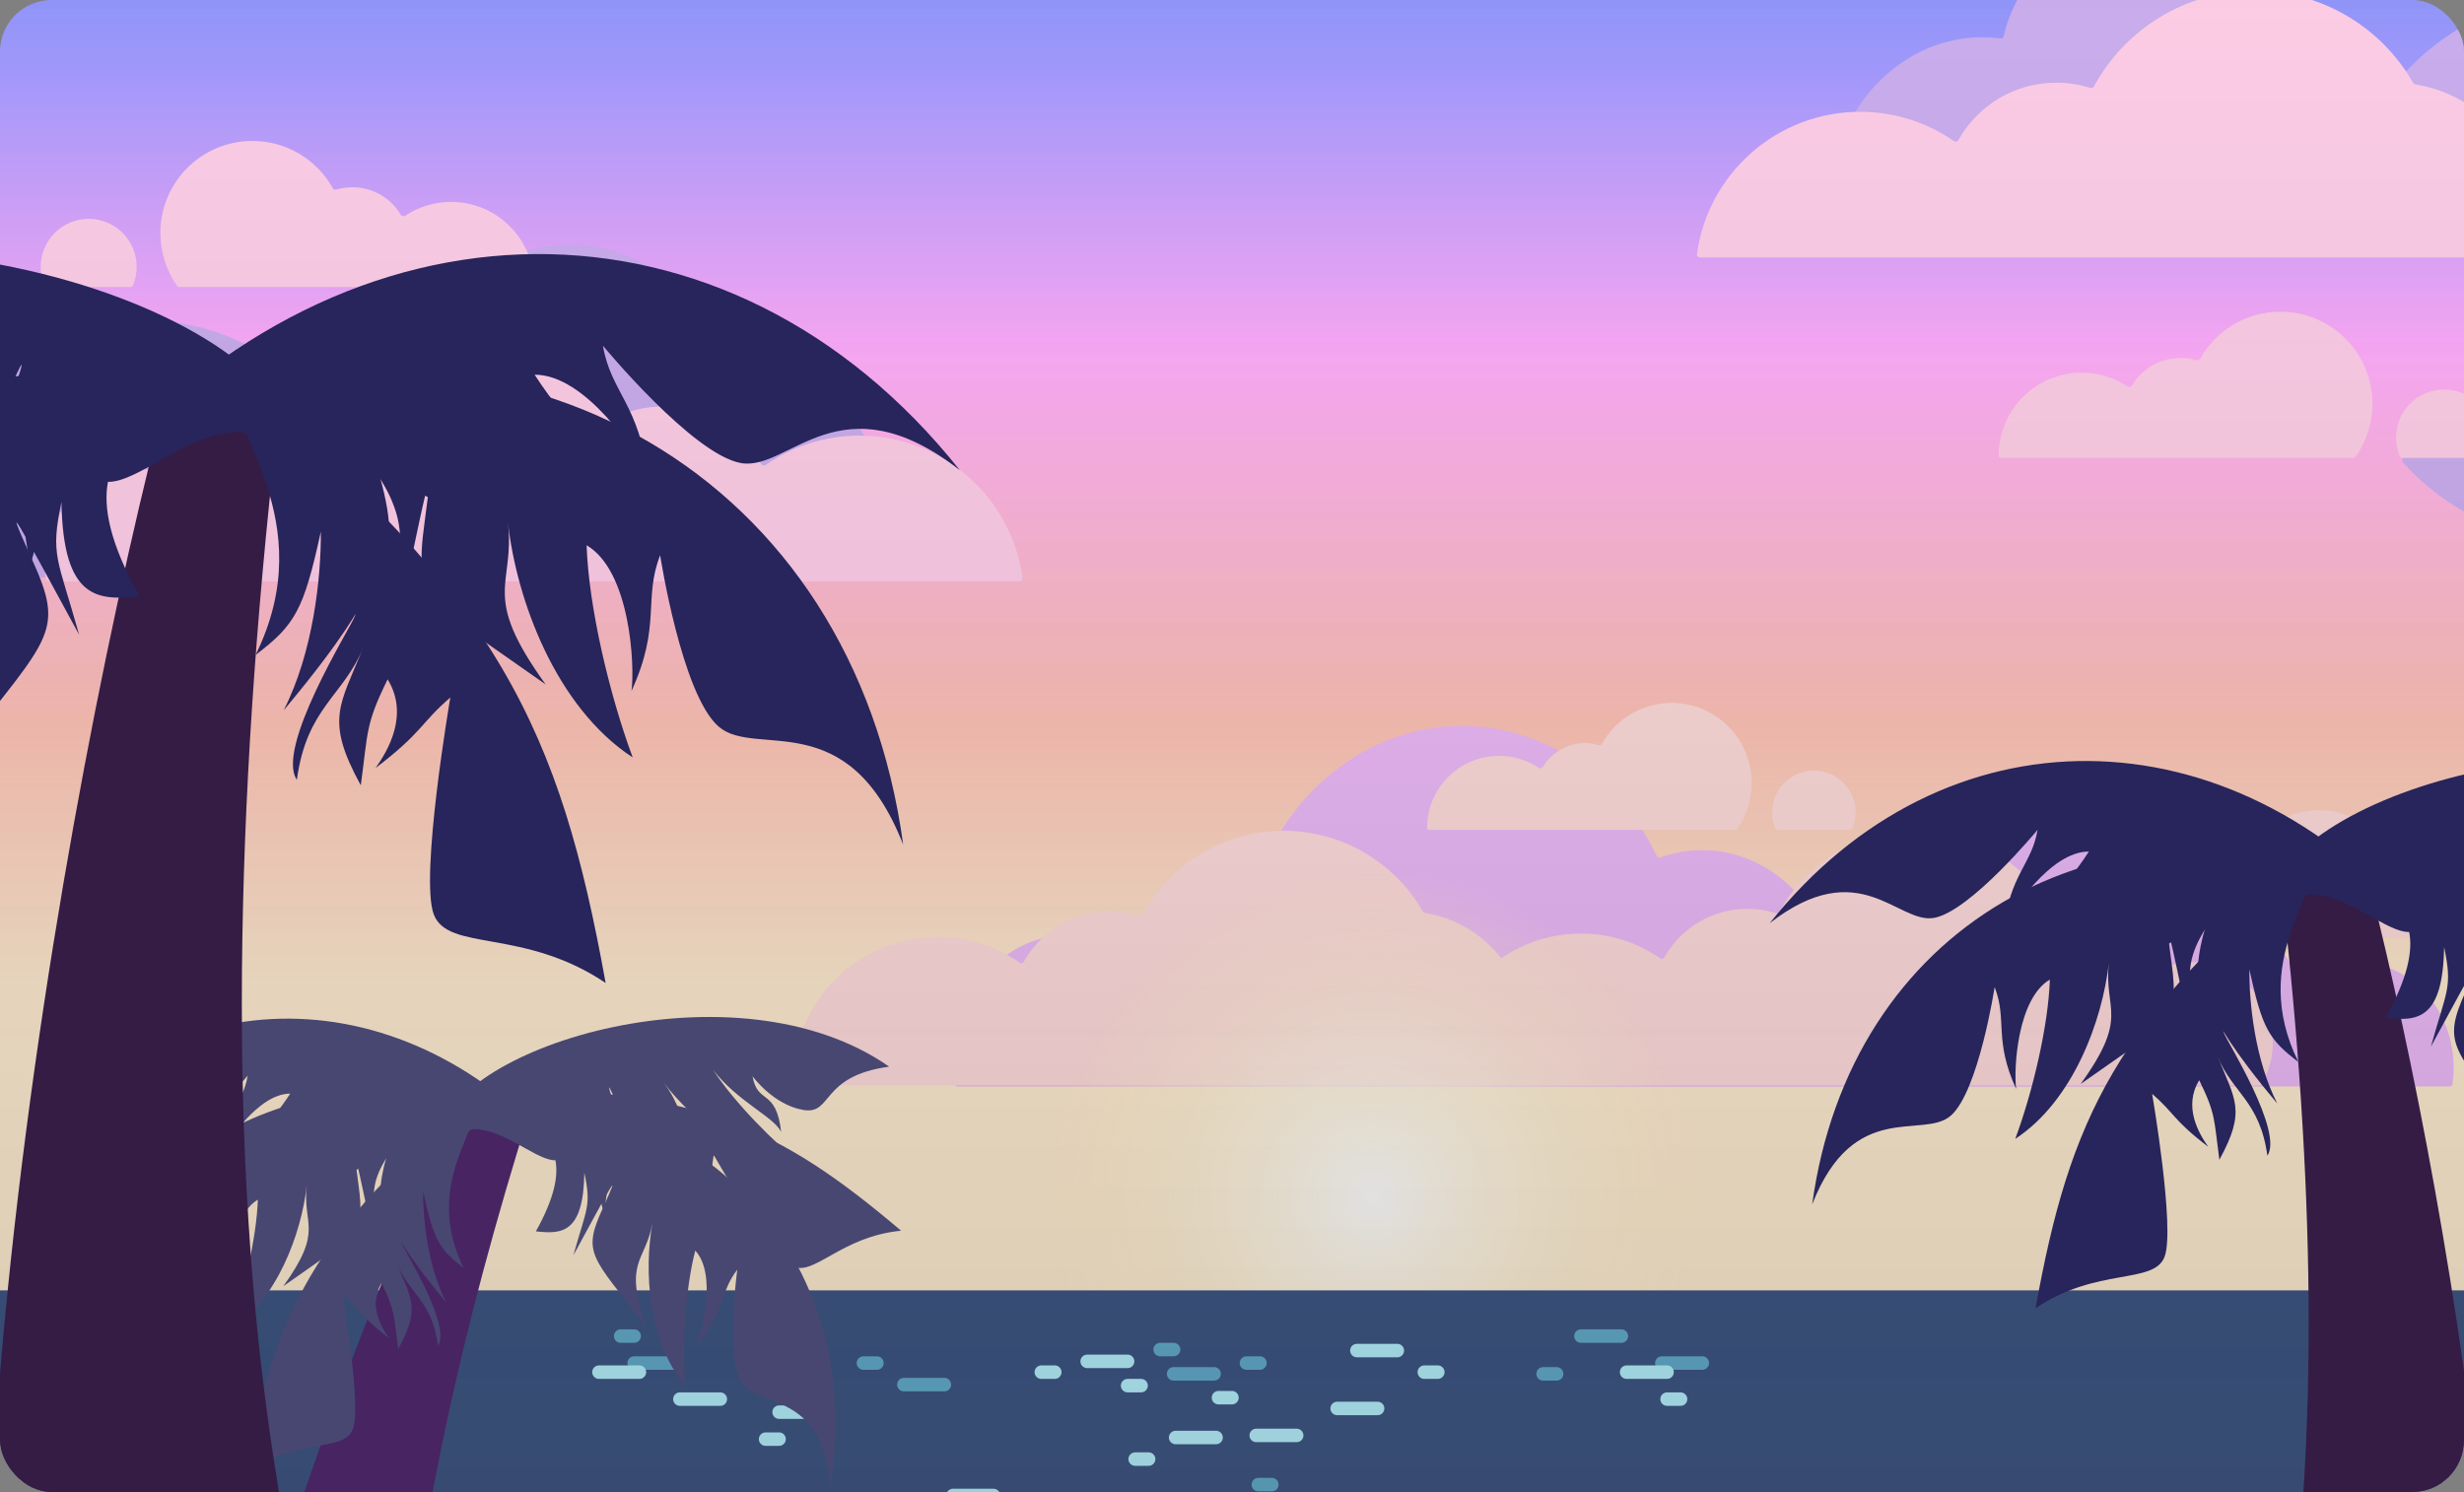 <svg width="715" height="433" viewBox="0 0 715 433" fill="none" xmlns="http://www.w3.org/2000/svg">
<rect x="0" y="0" width="715" height="433" fill="#808080" stroke="none"/>
<g clip-path="url(#clip0_906_3437)">
<g clip-path="url(#clip1_906_3437)">
<rect x="-76" y="-85" width="868" height="515" fill="url(#paint0_linear_906_3437)"/>
<path fill-rule="evenodd" clip-rule="evenodd" d="M711.669 314.682C711.619 315.043 711.307 315.308 710.943 315.308H431.894C431.454 315.308 431.111 314.925 431.162 314.488C434.201 288.596 454.04 268.606 478.061 268.606C488.099 268.606 497.406 272.096 505.062 278.049C505.443 278.345 506.004 278.215 506.219 277.783C511.708 266.74 522.259 259.265 534.374 259.265C537.801 259.265 541.103 259.864 544.2 260.971C544.566 261.102 544.975 260.937 545.145 260.587C554.007 242.259 571.366 229.807 591.33 229.807C610.865 229.807 627.905 241.729 636.932 259.411C637.039 259.622 637.241 259.771 637.475 259.812C650.73 262.156 661.795 271.846 667.219 285.029C667.416 285.509 668.029 285.658 668.43 285.329C672.968 281.592 678.577 279.383 684.648 279.383C699.754 279.383 712 293.055 712 309.92C712 311.54 711.887 313.13 711.669 314.682Z" fill="#ECB9F8"/>
<path fill-rule="evenodd" clip-rule="evenodd" d="M276.991 314.683C277.043 315.044 277.354 315.308 277.719 315.308H619.52C619.96 315.308 620.303 314.925 620.253 314.488C616.607 282.714 592.292 258.158 562.841 258.158C550.485 258.158 539.033 262.48 529.632 269.844C529.252 270.141 528.691 270.011 528.478 269.578C521.787 255.96 508.825 246.728 493.93 246.728C489.683 246.728 485.593 247.478 481.761 248.867C481.395 249 480.986 248.835 480.817 248.484C469.993 225.98 448.713 210.678 424.232 210.678C400.3 210.678 379.427 225.301 368.391 246.981C368.283 247.192 368.081 247.341 367.847 247.382C351.516 250.237 337.891 262.204 331.276 278.477C331.081 278.957 330.467 279.107 330.069 278.775C324.484 274.109 317.55 271.346 310.037 271.346C291.552 271.346 276.567 288.076 276.567 308.714C276.567 310.745 276.712 312.739 276.991 314.683Z" fill="#ECB9F8"/>
<path fill-rule="evenodd" clip-rule="evenodd" d="M656.252 314.653C656.121 314.874 655.881 315.007 655.623 315.007H521.394C521.39 315.007 521.386 315.006 521.383 315.002C521.378 314.997 521.371 314.996 521.364 314.999C521.362 315.001 521.359 315.002 521.357 315.004C521.353 315.006 521.349 315.007 521.344 315.007H418.923C418.537 315.007 418.215 314.712 418.189 314.327C418.126 313.407 418.095 312.478 418.095 311.541C418.095 289.115 436.274 270.936 458.7 270.936C467.289 270.936 475.254 273.602 481.815 278.152C482.187 278.411 482.704 278.288 482.926 277.893C487.654 269.456 496.681 263.754 507.04 263.754C509.963 263.754 512.78 264.208 515.425 265.049C515.774 265.16 516.155 265.009 516.33 264.687C523.951 250.64 538.828 241.103 555.932 241.103C572.677 241.103 587.287 250.244 595.044 263.808C595.158 264.007 595.357 264.144 595.584 264.18C606.898 265.987 616.349 273.379 621.019 283.442C621.225 283.886 621.794 284.028 622.189 283.739C626.071 280.899 630.859 279.222 636.038 279.222C649.005 279.222 659.517 289.734 659.517 302.702C659.517 307.066 658.326 311.152 656.252 314.653Z" fill="#FFDBDB"/>
<path fill-rule="evenodd" clip-rule="evenodd" d="M710.336 271.914C710.209 272.138 709.968 272.271 709.711 272.271H655.565C655.563 272.271 655.561 272.27 655.56 272.268C655.557 272.265 655.553 272.264 655.55 272.266C655.549 272.267 655.547 272.268 655.546 272.269C655.544 272.27 655.542 272.271 655.539 272.271H641.38C641.244 272.271 641.111 272.234 640.996 272.162C637.087 269.709 634.489 265.361 634.489 260.407C634.489 252.747 640.698 246.538 648.358 246.538C649.714 246.538 651.025 246.733 652.265 247.096C652.617 247.199 652.997 247.049 653.176 246.729C657.046 239.829 664.431 235.166 672.905 235.166C684.203 235.166 693.565 243.454 695.243 254.282C695.32 254.777 695.842 255.079 696.316 254.919C697.499 254.521 698.766 254.304 700.084 254.304C706.594 254.304 711.872 259.582 711.872 266.093C711.872 268.21 711.313 270.197 710.336 271.914Z" fill="#FFDBDB"/>
<path fill-rule="evenodd" clip-rule="evenodd" d="M414.1 240.28C414.1 240.586 414.351 240.83 414.657 240.83H503.474C503.711 240.83 503.935 240.717 504.071 240.523C506.726 236.751 508.284 232.153 508.284 227.191C508.284 214.383 497.901 204 485.094 204C476.394 204 468.814 208.79 464.846 215.876C464.667 216.196 464.287 216.346 463.935 216.243C462.659 215.868 461.309 215.666 459.912 215.666C454.726 215.666 450.188 218.441 447.702 222.588C447.468 222.977 446.952 223.099 446.574 222.848C443.263 220.648 439.288 219.365 435.014 219.365C423.463 219.365 414.1 228.729 414.1 240.28ZM536.848 240.83C537.136 240.83 537.4 240.663 537.512 240.397C538.114 238.96 538.446 237.382 538.446 235.727C538.446 229.048 533.032 223.634 526.353 223.634C519.674 223.634 514.26 229.048 514.26 235.727C514.26 237.382 514.593 238.96 515.195 240.397C515.306 240.663 515.57 240.83 515.859 240.83H536.848Z" fill="#FFDBDB"/>
<path fill-rule="evenodd" clip-rule="evenodd" d="M477.458 314.556C477.341 314.819 477.078 314.986 476.789 314.986H230.807C230.405 314.986 230.075 314.665 230.072 314.263C230.07 314.137 230.07 314.01 230.07 313.883C230.07 290.712 248.854 271.928 272.025 271.928C280.91 271.928 289.15 274.689 295.933 279.401C296.305 279.66 296.823 279.537 297.044 279.142C301.925 270.41 311.26 264.507 321.974 264.507C325.001 264.507 327.919 264.978 330.657 265.852C331.006 265.963 331.387 265.812 331.562 265.489C339.434 250.966 354.81 241.103 372.491 241.103C389.796 241.103 404.895 250.553 412.909 264.573C413.023 264.773 413.222 264.91 413.449 264.946C425.156 266.811 434.934 274.464 439.756 284.88C439.962 285.324 440.53 285.467 440.925 285.178C444.941 282.231 449.897 280.491 455.26 280.491C468.659 280.491 479.52 291.352 479.52 304.751C479.52 308.24 478.784 311.557 477.458 314.556Z" fill="#FFDBDB"/>
<circle cx="398.258" cy="347.279" r="94.092" fill="url(#paint1_radial_906_3437)"/>
<rect x="-29.977" y="374.484" width="776.064" height="172.089" fill="#3B5482"/>
<path d="M274.032 401.842H262.291" stroke="#61ACCC" stroke-width="3.913" stroke-linecap="round"/>
<path d="M254.465 395.581H250.551" stroke="#61ACCC" stroke-width="3.913" stroke-linecap="round"/>
<path d="M369.055 430.857H365.141" stroke="#61ACCC" stroke-width="3.913" stroke-linecap="round"/>
<path d="M352.303 398.712H340.563" stroke="#61ACCC" stroke-width="3.913" stroke-linecap="round"/>
<path d="M365.608 395.581H361.694" stroke="#61ACCC" stroke-width="3.913" stroke-linecap="round"/>
<path d="M340.562 391.668H336.649" stroke="#61ACCC" stroke-width="3.913" stroke-linecap="round"/>
<path d="M470.487 387.755H458.747" stroke="#61ACCC" stroke-width="3.913" stroke-linecap="round"/>
<path d="M451.702 398.712H447.789" stroke="#61ACCC" stroke-width="3.913" stroke-linecap="round"/>
<path d="M493.967 395.581H482.227" stroke="#61ACCC" stroke-width="3.913" stroke-linecap="round"/>
<path d="M195.765 395.581H184.024" stroke="#61ACCC" stroke-width="3.913" stroke-linecap="round"/>
<path d="M184.023 387.755H180.11" stroke="#61ACCC" stroke-width="3.913" stroke-linecap="round"/>
<path d="M393.738 391.96H405.479" stroke="#B5F2FF" stroke-width="3.913" stroke-linecap="round"/>
<path d="M413.305 398.221H417.219" stroke="#B5F2FF" stroke-width="3.913" stroke-linecap="round"/>
<path d="M315.467 395.09H327.207" stroke="#B5F2FF" stroke-width="3.913" stroke-linecap="round"/>
<path d="M302.162 398.221H306.076" stroke="#B5F2FF" stroke-width="3.913" stroke-linecap="round"/>
<path d="M327.208 402.135H331.121" stroke="#B5F2FF" stroke-width="3.913" stroke-linecap="round"/>
<path d="M197.282 406.048H209.022" stroke="#B5F2FF" stroke-width="3.913" stroke-linecap="round"/>
<path d="M216.068 395.09H219.981" stroke="#B5F2FF" stroke-width="3.913" stroke-linecap="round"/>
<path d="M173.803 398.221H185.543" stroke="#B5F2FF" stroke-width="3.913" stroke-linecap="round"/>
<path d="M472.006 398.221H483.747" stroke="#B5F2FF" stroke-width="3.913" stroke-linecap="round"/>
<path d="M483.748 406.048H487.661" stroke="#B5F2FF" stroke-width="3.913" stroke-linecap="round"/>
<path d="M352.879 417.19H341.139" stroke="#B5F2FF" stroke-width="3.913" stroke-linecap="round"/>
<path d="M333.312 423.452H329.399" stroke="#B5F2FF" stroke-width="3.913" stroke-linecap="round"/>
<path d="M288.279 434.011H276.539" stroke="#B5F2FF" stroke-width="3.913" stroke-linecap="round"/>
<path d="M376.273 416.583H364.533" stroke="#B5F2FF" stroke-width="3.913" stroke-linecap="round"/>
<path d="M357.488 405.626H353.575" stroke="#B5F2FF" stroke-width="3.913" stroke-linecap="round"/>
<path d="M399.753 408.756H388.013" stroke="#B5F2FF" stroke-width="3.913" stroke-linecap="round"/>
<path d="M237.815 409.831H226.075" stroke="#B5F2FF" stroke-width="3.913" stroke-linecap="round"/>
<path d="M226.074 417.658H222.161" stroke="#B5F2FF" stroke-width="3.913" stroke-linecap="round"/>
<path fill-rule="evenodd" clip-rule="evenodd" d="M165.184 156.84C141.1 156.84 121.576 137.631 121.576 113.936C121.576 90.24 141.1 71.031 165.184 71.031C185.954 71.031 203.333 85.318 207.722 104.448C207.823 104.889 208.245 105.183 208.694 105.126C210.4 104.906 212.135 104.792 213.894 104.792C238.656 104.792 258.729 127.203 258.729 154.848C258.729 158.998 258.277 163.031 257.424 166.887C257.339 167.274 256.993 167.547 256.597 167.547H171.192C170.795 167.547 170.45 167.274 170.364 166.887C169.699 163.88 169.278 160.766 169.124 157.573C169.101 157.083 168.677 156.707 168.188 156.74C167.196 156.807 166.194 156.84 165.184 156.84ZM-28.182 166.648C-28.211 167.135 -27.822 167.547 -27.334 167.547H112.022C112.51 167.547 112.899 167.135 112.87 166.648C110.43 125.535 79.787 93.031 42.344 93.031C4.901 93.031 -25.742 125.535 -28.182 166.648Z" fill="#CBAEEF"/>
<path fill-rule="evenodd" clip-rule="evenodd" d="M13.314 167.993C13.376 168.402 13.732 168.699 14.146 168.699H295.902C296.412 168.699 296.809 168.252 296.741 167.746C293.578 144.414 273.579 126.431 249.38 126.431C239.263 126.431 229.88 129.574 222.154 134.938C221.726 135.236 221.13 135.095 220.875 134.639C215.313 124.698 204.682 117.977 192.48 117.977C189.033 117.977 185.712 118.513 182.594 119.507C182.192 119.635 181.753 119.461 181.552 119.09C172.584 102.548 155.068 91.315 134.929 91.315C115.216 91.315 98.016 102.078 88.886 118.049C88.755 118.278 88.526 118.436 88.265 118.478C74.934 120.603 63.801 129.316 58.306 141.174C58.069 141.686 57.415 141.85 56.96 141.517C52.387 138.165 46.744 136.185 40.639 136.185C25.375 136.185 13.001 148.559 13.001 163.822C13.001 165.24 13.108 166.633 13.314 167.993ZM297.176 174.461V173.992C297.176 174.07 297.176 174.149 297.176 174.227C297.176 174.305 297.176 174.383 297.176 174.461Z" fill="#FFCEE8"/>
<path fill-rule="evenodd" clip-rule="evenodd" d="M623.973 62.856C648.057 62.856 667.581 43.648 667.581 19.952C667.581 -3.744 648.057 -22.953 623.973 -22.953C603.203 -22.953 585.824 -8.666 581.435 10.464C581.334 10.905 580.913 11.199 580.464 11.142C578.757 10.921 577.022 10.808 575.263 10.808C550.501 10.808 530.428 33.219 530.428 60.864C530.428 65.014 530.88 69.047 531.733 72.903C531.819 73.291 532.164 73.564 532.561 73.564H617.965C618.362 73.564 618.707 73.291 618.793 72.903C619.458 69.896 619.879 66.782 620.033 63.589C620.056 63.099 620.48 62.724 620.969 62.756C621.962 62.823 622.963 62.856 623.973 62.856ZM697.873 132.813C697.141 132.813 696.752 133.67 697.245 134.212C710.003 148.227 727.506 156.873 746.818 156.873C766.13 156.873 783.633 148.227 796.391 134.212C796.883 133.67 796.494 132.813 795.762 132.813H697.873ZM808.913 115.692C808.524 116.488 807.369 116.204 807.369 115.317V74.418C807.369 73.946 806.986 73.564 806.515 73.564H677.14C676.652 73.564 676.263 73.151 676.291 72.664C678.732 31.551 709.375 -0.953 746.818 -0.953C785.855 -0.953 817.501 34.378 817.501 77.96C817.501 91.627 814.389 104.483 808.913 115.692Z" fill="#CBAEEF"/>
<path fill-rule="evenodd" clip-rule="evenodd" d="M775.841 74.01C775.779 74.419 775.423 74.716 775.009 74.716H493.254C492.744 74.716 492.347 74.268 492.415 73.762C495.578 50.431 515.577 32.447 539.776 32.447C549.893 32.447 559.276 35.591 567.001 40.954C567.43 41.252 568.025 41.111 568.28 40.655C573.842 30.714 584.474 23.993 596.675 23.993C600.122 23.993 603.444 24.53 606.562 25.524C606.964 25.652 607.403 25.478 607.604 25.107C616.572 8.564 634.088 -2.668 654.227 -2.668C673.94 -2.668 691.14 8.095 700.27 24.066C700.401 24.295 700.63 24.453 700.891 24.494C714.221 26.62 725.355 35.333 730.849 47.191C731.086 47.702 731.741 47.867 732.195 47.533C736.769 44.181 742.412 42.201 748.517 42.201C763.78 42.201 776.154 54.575 776.154 69.839C776.154 71.256 776.047 72.649 775.841 74.01ZM491.98 80.49V79.996C491.98 80.079 491.979 80.161 491.979 80.243C491.979 80.326 491.98 80.408 491.98 80.49Z" fill="#FFCEE8"/>
<path fill-rule="evenodd" clip-rule="evenodd" d="M154.981 82.678C154.981 83.03 154.692 83.311 154.34 83.311H52.076C51.803 83.311 51.545 83.181 51.388 82.958C48.332 78.615 46.537 73.321 46.537 67.608C46.537 52.861 58.492 40.906 73.239 40.906C83.255 40.906 91.983 46.421 96.552 54.581C96.758 54.949 97.196 55.122 97.601 55.003C99.07 54.571 100.624 54.339 102.233 54.339C108.205 54.339 113.43 57.534 116.292 62.308C116.561 62.756 117.155 62.897 117.59 62.608C121.403 60.074 125.98 58.598 130.901 58.598C144.2 58.598 154.981 69.379 154.981 82.678ZM13.65 83.311C13.318 83.311 13.014 83.12 12.886 82.813C12.193 81.159 11.81 79.342 11.81 77.436C11.81 69.746 18.044 63.512 25.734 63.512C33.424 63.512 39.658 69.746 39.658 77.436C39.658 79.342 39.275 81.159 38.581 82.813C38.453 83.12 38.149 83.311 37.817 83.311H13.65Z" fill="#FFCEE8"/>
<path fill-rule="evenodd" clip-rule="evenodd" d="M579.982 132.233C579.982 132.585 580.271 132.866 580.623 132.866H682.888C683.161 132.866 683.419 132.736 683.576 132.512C686.632 128.17 688.426 122.876 688.426 117.162C688.426 102.416 676.472 90.461 661.725 90.461C651.709 90.461 642.981 95.976 638.412 104.136C638.206 104.504 637.768 104.677 637.363 104.558C635.894 104.126 634.34 103.894 632.731 103.894C626.759 103.894 621.534 107.089 618.671 111.863C618.403 112.311 617.808 112.452 617.373 112.163C613.56 109.629 608.984 108.153 604.063 108.153C590.764 108.153 579.982 118.934 579.982 132.233ZM721.313 132.866C721.645 132.866 721.95 132.674 722.078 132.368C722.771 130.714 723.154 128.897 723.154 126.991C723.154 119.301 716.92 113.067 709.23 113.067C701.54 113.067 695.306 119.301 695.306 126.991C695.306 128.897 695.689 130.714 696.382 132.368C696.511 132.674 696.815 132.866 697.147 132.866H721.313Z" fill="#FFCEE8"/>
<rect y="-47.131" width="715" height="970.357" fill="url(#paint2_linear_906_3437)" fill-opacity="0.5"/>
<path d="M598.949 638.542C672.395 553.604 680.488 407.143 660.566 244.97L685.09 247.014C709.668 339.328 744.578 536.104 713.777 643.483L598.949 638.542Z" fill="#351C45"/>
<path d="M561.237 266.382C550.718 268.289 539.66 247.63 513.538 267.922C563.834 204.695 646.914 205.182 702.086 269.305C692.66 278.004 665.264 233.929 648.914 283.678C642.08 277.745 637.017 271.992 652.549 257.273C642.18 263.444 643.044 264.85 633.847 279.671C642.673 253.919 645.703 245.197 638.953 261.078C632.204 276.96 629.52 275.281 598.329 277.752C620.792 268.006 614.897 262.885 623.388 251.668C613.234 265.08 593.994 280.856 573.877 281.735C585.167 272.63 598.865 258.492 606.148 247.137C595.143 247.082 583.81 264.103 581.512 269.408C583.182 253.812 589.576 250.947 591.268 240.813C591.268 240.813 571.756 264.475 561.237 266.382Z" fill="#27255B"/>
<path d="M785.862 252.843C796.393 254.686 791.635 240.986 816.016 237.678C762.626 200.297 663.998 230.122 658.538 261.535C668.016 270.176 695.146 225.937 711.796 275.586C718.594 269.612 723.622 263.829 708.002 249.204C718.408 255.312 717.552 256.724 726.838 271.489C717.858 245.791 714.775 237.087 721.62 252.927C728.465 268.768 731.139 267.073 762.345 269.357C739.823 259.746 745.687 254.589 737.129 243.424C747.363 256.774 766.698 272.434 786.819 273.192C775.475 264.155 761.692 250.1 754.341 238.789C762.82 249.93 775.866 255.345 778.196 260.636C776.432 245.05 769.908 251.164 768.155 241.041C768.155 241.041 775.332 250.999 785.862 252.843Z" fill="#27255B"/>
<path d="M628.106 364.742C624.985 372.893 608.566 367.626 590.677 379.656C600.546 325.011 613.8 295.601 671.52 248.563C673.616 258.815 652.342 278.562 666.931 308.193C658.292 301.638 656.44 298.377 652.716 281.321C652.643 291.165 654.341 307.586 660.819 320.262C646.531 303.234 644.305 297.214 645.371 299.879C646.438 302.545 662.634 328.445 657.942 335.404C655.789 319.54 647.701 317.125 643.447 306.463C648.534 319.212 651.919 322.172 644.013 336.592C642.422 324.866 643.029 323.379 638.166 313.502C633.465 321.164 638.047 328.972 640.787 332.815C630.577 325.069 630.885 322.919 624.508 317.462C624.508 317.462 631.227 356.592 628.106 364.742Z" fill="#27255B"/>
<path d="M781.829 307.443C789.419 311.752 798.748 297.249 820.204 295.167C777.853 259.252 748.928 244.972 674.469 245.344C679.368 254.591 708.342 256.314 715.913 288.463C718.417 277.911 717.773 274.217 709.807 258.682C716.121 266.236 725.247 279.992 728.303 293.896C728.51 271.669 726.402 265.606 727.273 268.341C728.144 271.077 732.103 301.367 740.148 303.757C731.727 290.141 736.436 283.136 732.943 272.201C737.12 285.277 736.387 289.714 751.657 295.821C745.432 285.757 744.018 284.995 741.494 274.278C749.994 277.206 751.419 286.146 751.746 290.855C754.705 278.385 753.101 276.921 754.556 268.655C754.556 268.655 774.239 303.134 781.829 307.443Z" fill="#27255B"/>
<path d="M566.069 323.793C558.004 330.811 537.937 318.711 525.864 349.506C536.759 269.453 608.406 227.391 688.608 254.287C684.955 266.582 638.875 242.712 650.261 293.826C641.355 292.221 634.062 289.866 639.884 269.276C634.128 279.88 635.59 280.647 635.264 298.086C629.681 271.443 627.825 262.398 630.146 279.497C632.466 296.597 629.3 296.526 603.759 314.599C618.08 294.737 610.395 293.351 611.957 279.37C610.089 296.087 601.621 319.483 584.782 330.525C589.829 316.927 594.372 297.773 594.825 284.291C585.338 289.87 584.302 310.293 585.04 316.027C578.501 301.77 582.53 296.039 578.803 286.465C578.803 286.465 574.133 316.776 566.069 323.793Z" fill="#27255B"/>
<path d="M764.312 348.233C770.027 357.268 792.72 351.429 795.458 384.392C807.97 304.576 751.389 243.739 666.843 246.514C666.818 259.34 717.807 249.683 692.245 295.387C701.237 296.403 708.899 296.238 709.225 274.842C711.699 286.652 710.078 286.967 705.391 303.768C718.378 279.844 722.749 271.71 715.624 287.427C708.499 303.143 711.552 303.983 730.84 328.62C722.814 305.486 730.574 306.361 733.085 292.519C730.082 309.07 731.488 333.912 744.454 349.317C743.518 334.843 744.657 315.191 748.088 302.144C755.577 310.21 750.714 330.072 748.364 335.354C758.716 323.57 756.498 316.924 762.814 308.821C762.814 308.821 758.598 339.198 764.312 348.233Z" fill="#27255B"/>
<path d="M145.005 651.271C97.976 571.043 113.43 450.548 154.064 321.474L133.784 319.448C99.874 390.928 41.824 545.927 50.747 638.011L145.005 651.271Z" fill="#482463"/>
<path d="M47.005 333.333C38.294 334.912 29.136 317.803 7.502 334.608C49.156 282.245 117.962 282.649 163.655 335.754C155.848 342.958 133.159 306.456 119.618 347.657C113.959 342.743 109.766 337.979 122.629 325.789C114.042 330.9 114.757 332.065 107.141 344.338C114.449 323.012 116.959 315.788 111.369 328.941C105.78 342.093 103.556 340.703 77.724 342.75C96.328 334.678 91.446 330.437 98.478 321.148C90.069 332.255 74.134 345.32 57.474 346.049C66.824 338.508 78.168 326.799 84.201 317.395C75.086 317.349 65.7 331.446 63.797 335.839C65.18 322.923 70.475 320.55 71.877 312.158C71.877 312.158 55.717 331.753 47.005 333.333Z" fill="#484772"/>
<path d="M233.037 322.12C241.757 323.647 237.817 312.301 258.009 309.561C213.792 278.602 132.11 303.303 127.588 329.319C135.438 336.475 157.907 299.837 171.696 340.956C177.326 336.008 181.49 331.219 168.554 319.107C177.171 324.165 176.463 325.335 184.153 337.562C176.716 316.28 174.163 309.071 179.832 322.19C185.5 335.309 187.716 333.905 213.559 335.797C194.907 327.837 199.764 323.566 192.676 314.32C201.152 325.376 217.165 338.345 233.829 338.973C224.434 331.489 213.019 319.848 206.931 310.481C213.953 319.708 224.758 324.192 226.687 328.574C225.226 315.666 219.823 320.73 218.372 312.346C218.372 312.346 224.316 320.593 233.037 322.12Z" fill="#484772"/>
<path d="M102.386 414.794C99.801 421.544 86.203 417.182 71.387 427.145C79.561 381.889 90.538 357.532 138.34 318.575C140.076 327.066 122.457 343.42 134.54 367.96C127.385 362.532 125.851 359.831 122.767 345.705C122.707 353.858 124.113 367.458 129.478 377.956C117.645 363.854 115.801 358.868 116.684 361.075C117.567 363.282 130.981 384.733 127.095 390.496C125.312 377.358 118.614 375.358 115.09 366.527C119.304 377.086 122.107 379.538 115.559 391.48C114.241 381.769 114.745 380.537 110.717 372.357C106.824 378.703 110.619 385.169 112.888 388.352C104.432 381.936 104.687 380.157 99.406 375.637C99.406 375.637 104.971 408.043 102.386 414.794Z" fill="#484772"/>
<path d="M229.697 367.34C235.983 370.908 243.708 358.897 261.479 357.173C226.403 327.429 202.448 315.602 140.782 315.91C144.839 323.568 168.836 324.995 175.106 351.62C177.179 342.882 176.646 339.822 170.049 326.956C175.278 333.212 182.836 344.605 185.367 356.12C185.539 337.712 183.793 332.691 184.514 334.956C185.235 337.221 188.514 362.307 195.177 364.287C188.202 353.01 192.103 347.209 189.21 338.152C192.669 348.982 192.062 352.656 204.708 357.714C199.553 349.379 198.382 348.748 196.292 339.873C203.331 342.298 204.511 349.702 204.782 353.601C207.233 343.274 205.904 342.062 207.109 335.216C207.109 335.216 223.411 363.771 229.697 367.34Z" fill="#484772"/>
<path d="M51.006 380.88C44.327 386.692 27.708 376.671 17.71 402.175C26.732 335.876 86.07 301.041 152.492 323.316C149.466 333.498 111.303 313.73 120.733 356.062C113.357 354.733 107.318 352.782 112.139 335.73C107.372 344.512 108.583 345.147 108.313 359.59C103.689 337.525 102.152 330.034 104.074 344.195C105.996 358.356 103.374 358.298 82.221 373.266C94.082 356.817 87.717 355.668 89.011 344.089C87.464 357.935 80.45 377.311 66.505 386.455C70.684 375.194 74.446 359.331 74.822 348.165C66.965 352.786 66.107 369.7 66.718 374.448C61.302 362.641 64.64 357.894 61.553 349.965C61.553 349.965 57.685 375.069 51.006 380.88Z" fill="#484772"/>
<path d="M215.19 401.121C219.922 408.604 238.717 403.768 240.984 431.067C251.347 364.965 204.486 314.581 134.467 316.879C134.446 327.501 176.674 319.504 155.504 357.355C162.952 358.196 169.297 358.059 169.567 340.34C171.616 350.12 170.274 350.382 166.392 364.296C177.147 344.482 180.767 337.746 174.866 350.762C168.965 363.778 171.494 364.474 187.468 384.878C180.821 365.719 187.248 366.443 189.328 354.979C186.841 368.687 188.005 389.26 198.744 402.019C197.968 390.032 198.911 373.756 201.753 362.951C207.955 369.631 203.928 386.081 201.981 390.455C210.555 380.695 208.718 375.191 213.949 368.48C213.949 368.48 210.457 393.638 215.19 401.121Z" fill="#484772"/>
<path d="M164.724 630.133C66.887 516.988 56.107 321.887 82.644 105.858L49.976 108.581C17.236 231.552 -29.268 493.676 11.763 636.716L164.724 630.133Z" fill="#351C45"/>
<path d="M214.96 134.38C228.972 136.921 243.703 109.4 278.499 136.431C211.5 52.208 100.83 52.857 27.335 138.274C39.891 149.861 76.385 91.15 98.165 157.42C107.269 149.516 114.013 141.853 93.323 122.246C107.136 130.466 105.984 132.34 118.236 152.082C106.479 117.779 102.443 106.159 111.434 127.315C120.424 148.471 124 146.234 165.55 149.527C135.626 136.544 143.48 129.722 132.169 114.78C145.694 132.646 171.324 153.661 198.121 154.832C183.082 142.703 164.836 123.87 155.133 108.744C169.794 108.67 184.891 131.344 187.952 138.411C185.727 117.635 177.21 113.819 174.956 100.321C174.956 100.321 200.948 131.839 214.96 134.38Z" fill="#27255B"/>
<path d="M-84.252 116.34C-98.28 118.796 -91.942 100.547 -124.42 96.139C-53.299 46.344 78.082 86.075 85.356 127.919C72.73 139.43 36.59 80.5 14.411 146.637C5.356 138.679 -1.342 130.975 19.465 111.494C5.604 119.63 6.744 121.511 -5.626 141.179C6.336 106.947 10.442 95.352 1.325 116.453C-7.793 137.554 -11.356 135.296 -52.925 138.339C-22.923 125.536 -30.735 118.667 -19.334 103.794C-32.967 121.578 -58.724 142.438 -85.527 143.448C-70.415 131.409 -52.056 112.687 -42.262 97.62C-53.558 112.46 -70.936 119.673 -74.04 126.722C-71.69 105.96 -63 114.105 -60.665 100.62C-60.665 100.62 -70.225 113.884 -84.252 116.34Z" fill="#27255B"/>
<path d="M125.884 265.406C130.042 276.264 151.914 269.248 175.744 285.273C162.597 212.48 144.941 173.304 68.053 110.644C65.261 124.301 93.6 150.605 74.166 190.077C85.675 181.346 88.141 177.002 93.102 154.281C93.199 167.395 90.938 189.269 82.308 206.154C101.34 183.472 104.306 175.452 102.885 179.003C101.465 182.553 79.89 217.055 86.14 226.325C89.008 205.192 99.782 201.975 105.449 187.772C98.673 204.756 94.163 208.699 104.695 227.908C106.815 212.287 106.005 210.306 112.483 197.149C118.746 207.356 112.642 217.757 108.992 222.876C122.593 212.557 122.183 209.694 130.677 202.425C130.677 202.425 121.727 254.549 125.884 265.406Z" fill="#27255B"/>
<path d="M-78.875 189.074C-88.986 194.814 -101.412 175.495 -129.995 172.721C-73.578 124.88 -35.047 105.857 64.139 106.353C57.614 118.671 19.016 120.966 8.931 163.791C5.596 149.735 6.453 144.814 17.065 124.12C8.655 134.182 -3.503 152.507 -7.573 171.028C-7.849 141.419 -5.041 133.344 -6.201 136.987C-7.361 140.631 -12.635 180.981 -23.352 184.165C-12.134 166.027 -18.407 156.695 -13.755 142.128C-19.318 159.547 -18.343 165.457 -38.683 173.593C-30.391 160.186 -28.506 159.171 -25.145 144.896C-36.468 148.796 -38.366 160.705 -38.802 166.977C-42.743 150.366 -40.607 148.416 -42.544 137.405C-42.544 137.405 -68.764 183.335 -78.875 189.074Z" fill="#27255B"/>
<path d="M208.524 210.858C219.267 220.206 245.999 204.088 262.08 245.11C247.568 138.471 152.127 82.441 45.291 118.268C50.157 134.646 111.54 102.851 96.372 170.939C108.236 168.801 117.951 165.664 110.196 138.235C117.863 152.362 115.915 153.383 116.35 176.614C123.786 141.123 126.259 129.074 123.168 151.852C120.077 174.629 124.294 174.536 158.318 198.611C139.24 172.153 149.477 170.305 147.396 151.682C149.885 173.951 161.166 205.116 183.596 219.825C176.874 201.711 170.822 176.196 170.218 158.237C182.856 165.669 184.236 192.874 183.253 200.513C191.964 181.521 186.596 173.886 191.561 161.133C191.561 161.133 197.782 201.51 208.524 210.858Z" fill="#27255B"/>
<path d="M-55.542 243.41C-63.154 255.445 -93.384 247.667 -97.031 291.577C-113.698 185.254 -38.326 104.215 74.297 107.911C74.33 124.996 6.408 112.132 40.459 173.014C28.48 174.368 18.274 174.147 17.84 145.647C14.545 161.378 16.703 161.798 22.947 184.178C5.648 152.309 -0.175 141.474 9.316 162.41C18.808 183.346 14.74 184.465 -10.953 217.283C-0.262 186.467 -10.599 187.632 -13.944 169.193C-9.944 191.241 -11.817 224.332 -29.089 244.854C-27.842 225.573 -29.359 199.395 -33.929 182.016C-43.905 192.759 -37.428 219.218 -34.297 226.254C-48.087 210.556 -45.133 201.703 -53.545 190.909C-53.545 190.909 -47.93 231.374 -55.542 243.41Z" fill="#27255B"/>
</g>
</g>
<defs>
<linearGradient id="paint0_linear_906_3437" x1="358" y1="-85" x2="358" y2="304.953" gradientUnits="userSpaceOnUse">
<stop stop-color="#4484E4"/>
<stop offset="0.267" stop-color="#A29AFF"/>
<stop offset="0.476" stop-color="#FFACFC"/>
<stop offset="0.758" stop-color="#FFC3B6"/>
<stop offset="0.954" stop-color="#FFECD0"/>
</linearGradient>
<radialGradient id="paint1_radial_906_3437" cx="0" cy="0" r="1" gradientUnits="userSpaceOnUse" gradientTransform="translate(398.258 347.279) rotate(90) scale(94.092)">
<stop stop-color="white"/>
<stop offset="1" stop-color="#FFEEC2" stop-opacity="0"/>
</radialGradient>
<linearGradient id="paint2_linear_906_3437" x1="357.5" y1="-47.131" x2="357.5" y2="923.226" gradientUnits="userSpaceOnUse">
<stop stop-color="#1E1E1E" stop-opacity="0"/>
<stop offset="0.998" stop-color="#1E1E1E" stop-opacity="0.65"/>
</linearGradient>
<clipPath id="clip0_906_3437">
<rect width="715" height="433" rx="15" fill="white"/>
</clipPath>
<clipPath id="clip1_906_3437">
<rect y="-47.131" width="715" height="949.262" rx="16.654" fill="white"/>
</clipPath>
</defs>
</svg>
